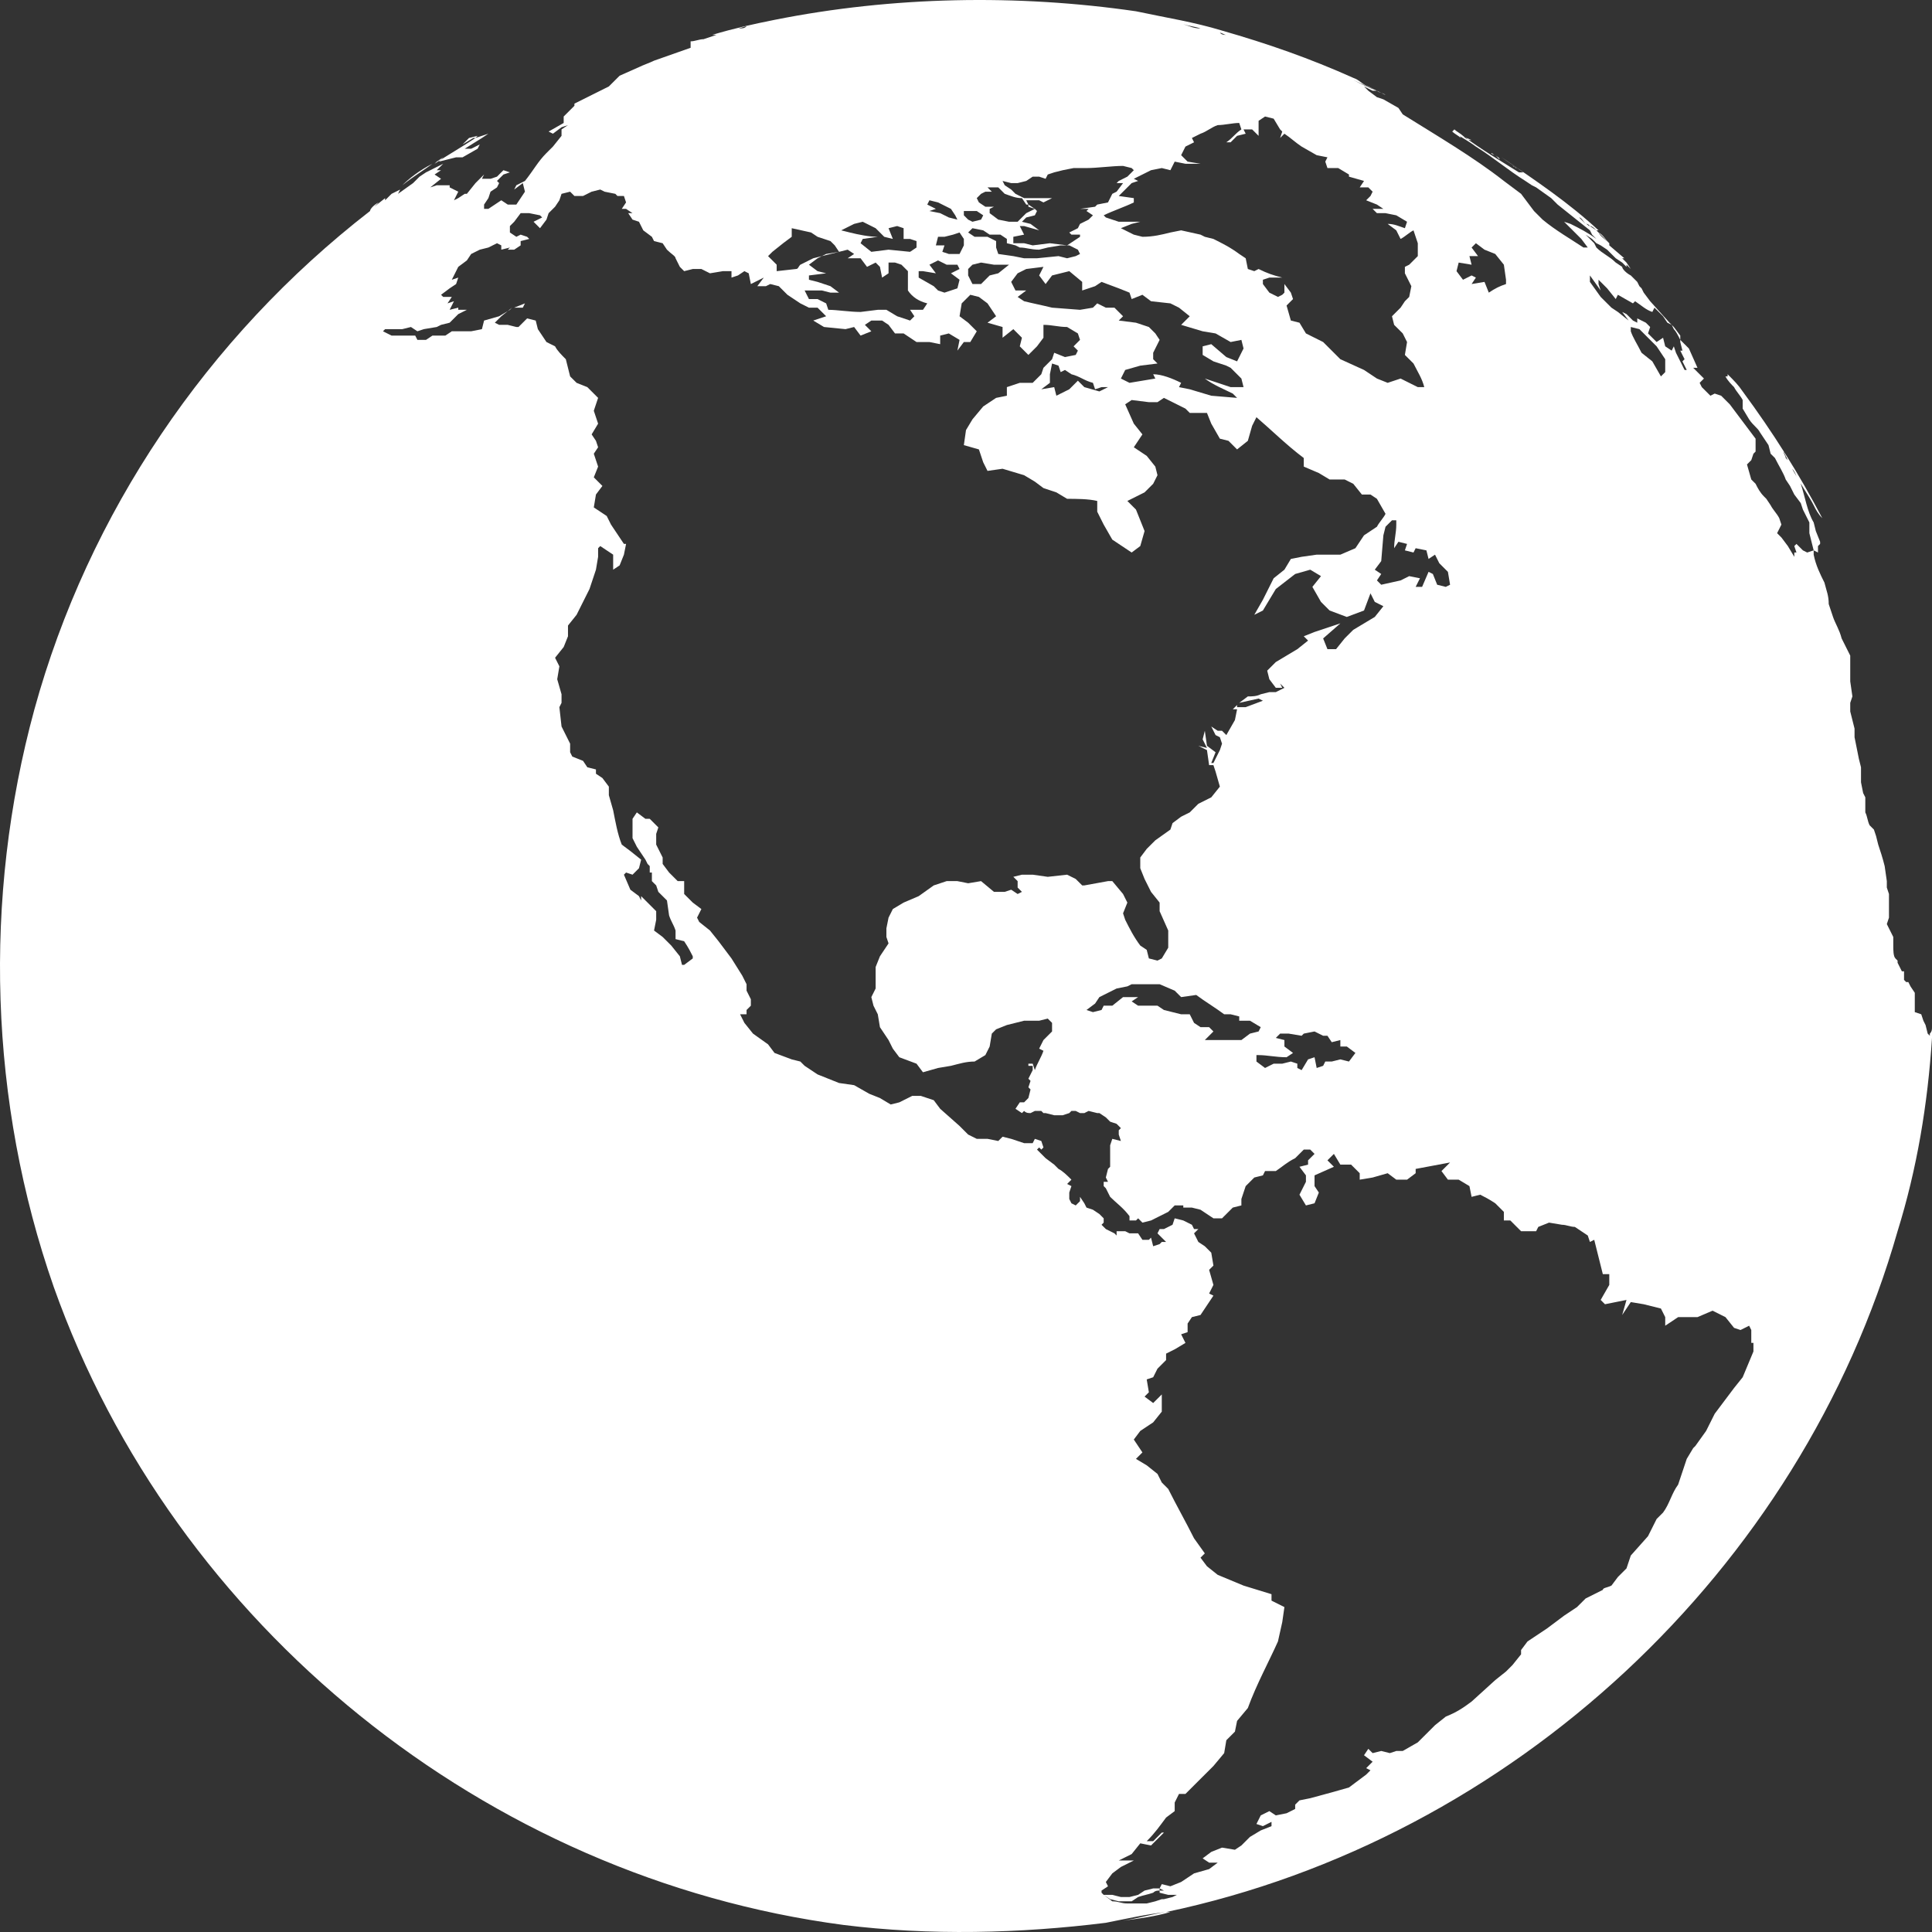 <svg width="154" height="154" viewBox="0 0 154 154" fill="none" xmlns="http://www.w3.org/2000/svg">
<rect x="0" y="0" width="154" height="154" fill="#333333" stroke="none"/>
<path d="M37.385 10.999L36.871 11.513L37.728 10.999H37.9L38.071 10.828L37.385 10.999ZM35.327 12.54L34.984 12.883L35.67 12.711L36.356 12.54H36.871L38.071 11.855L38.243 11.513L37.557 11.855H37.042L38.414 10.999L38.929 10.657L37.9 10.999C36.871 11.684 35.67 12.369 34.641 13.054L34.813 12.883L35.327 12.54ZM93.292 152.41H93.12H92.949C91.748 152.581 90.719 152.924 89.519 153.095C90.891 152.924 92.091 152.752 93.292 152.41ZM116.615 10.828C116.786 10.999 116.958 10.999 117.301 11.171C116.958 11.171 116.786 10.999 116.615 10.828ZM65.51 20.415L66.196 20.244L66.882 20.073L65.853 20.244L65.51 20.415ZM110.441 7.575L109.755 7.233C109.926 7.404 110.269 7.404 110.441 7.575ZM118.844 12.198C118.844 12.198 119.016 12.369 119.187 12.369C119.016 12.369 119.016 12.198 118.844 12.198ZM34.47 13.054C33.441 13.567 32.584 14.252 32.069 14.766C32.926 14.081 33.784 13.567 34.47 13.054ZM119.187 12.369L119.53 12.711C119.53 12.54 119.359 12.54 119.187 12.369ZM115.757 10.486C115.929 10.657 116.272 10.828 116.443 10.999C116.272 10.657 116.1 10.486 115.757 10.486ZM128.276 19.388C127.933 19.046 127.59 18.875 127.419 18.532C127.762 18.703 127.933 19.046 128.276 19.388ZM41.844 24.182L40.987 24.524H41.673L41.844 24.182ZM154 81.876C154 82.047 154 82.218 153.828 82.389V82.561L153.657 82.389L153.486 81.705L153.314 81.362L153.143 80.849L152.628 80.677V79.137L152.285 78.623L152.114 78.281H151.942L151.771 78.109V77.425H151.599L151.428 77.082L151.256 76.74V76.569L151.085 76.397C150.913 76.226 150.913 75.713 150.913 75.37V74.686L150.57 74.001L150.399 73.658L150.57 73.145V71.261L150.399 70.748V70.234L150.227 69.036C150.056 68.351 149.884 67.838 149.713 67.324L149.541 66.639L149.37 66.126L149.027 65.783C148.855 65.441 148.855 65.098 148.684 64.756V63.557L148.512 63.215L148.341 62.359V61.161L148.169 60.476L147.998 59.62L147.826 58.764V58.079L147.483 56.71V56.025L147.655 55.511L147.483 54.313V52.258L146.797 50.889C146.626 50.204 146.283 49.69 146.111 49.177L145.768 48.15C145.768 47.465 145.597 47.122 145.425 46.438C145.082 45.753 144.739 45.068 144.568 44.212V43.87L144.053 44.041L143.71 43.87L143.196 43.356L143.024 43.527L143.196 44.041H143.024V44.383L142.51 43.527L141.996 42.842L141.653 42.5L141.996 41.815L141.824 41.302C141.653 40.959 141.31 40.617 141.138 40.274L140.795 39.761L140.624 39.59C140.281 39.247 140.109 38.905 139.938 38.562L139.595 38.22L139.252 37.022L139.595 36.679L139.766 36.166L139.938 35.994V34.967L139.423 34.282L137.88 32.228L137.194 31.543L136.679 31.372L136.336 31.543L135.65 30.858L135.479 30.516L135.822 30.174L134.964 29.318H135.307L134.621 27.777L133.935 27.092V27.263L134.107 27.948H133.935L134.278 28.633L134.107 28.804L134.45 29.489H134.278L133.592 28.119L133.421 27.606L133.249 27.948L132.735 27.606L132.563 26.921L132.049 27.263L131.363 26.578L131.535 26.065L131.192 25.723L130.506 25.38V25.723L130.163 25.551L129.648 25.038L129.305 24.866L129.82 25.551L128.962 24.866L128.448 24.524L127.59 23.668L126.733 22.47V21.956L127.59 23.154L127.419 22.641V22.299L128.105 22.983L128.791 23.839L128.962 23.497L130.163 24.182L130.334 24.011C130.849 24.353 131.192 24.695 131.706 24.866L131.878 24.524L132.563 25.209L132.906 25.723L133.249 25.894L133.078 25.723L131.535 24.011L131.02 23.326L130.849 22.983L130.677 22.812L130.506 22.47L129.991 21.956C129.648 21.785 129.305 21.442 129.305 21.271L128.791 20.929C128.276 20.415 127.762 20.244 127.247 19.73L127.076 19.388C126.733 19.046 126.561 18.875 126.39 18.703L126.904 19.046L127.247 19.388L127.59 19.559L128.105 19.902L128.791 20.587L129.305 20.929L129.648 21.271V21.1L129.991 21.442L129.648 20.929L129.305 20.587H129.477L128.276 19.559V19.388L127.419 18.532L127.247 18.361L126.733 18.018C126.561 18.018 126.561 17.847 126.39 17.847L125.875 17.334C125.532 16.991 125.018 16.649 124.675 16.306C125.018 16.649 125.532 16.991 125.875 17.334C126.047 17.334 126.218 17.676 126.39 17.847C126.561 17.847 126.561 17.847 126.733 18.018C126.904 18.018 127.076 18.19 127.247 18.361H127.419C125.018 16.135 122.445 14.423 119.702 12.54C120.388 13.054 120.731 13.225 121.416 13.739H121.073L120.902 13.567L121.073 13.739C119.702 12.883 117.987 11.855 116.615 10.828C116.443 10.657 116.1 10.486 115.929 10.315L115.757 10.486C116.272 10.828 116.958 11.171 117.644 11.684C119.016 12.54 120.216 13.567 121.588 14.423L122.102 14.766L122.445 14.937L123.646 15.793L124.16 16.306C125.018 16.991 125.875 17.676 126.733 18.361L126.904 18.703L127.247 19.046C126.561 18.532 125.875 18.19 125.189 17.847L124.675 17.676L126.047 19.046L126.561 19.73H126.218C125.189 19.046 123.989 18.361 122.96 17.505L122.274 16.82L121.245 15.45L119.873 14.423C117.472 12.54 114.557 10.828 111.813 9.116L111.47 8.603L110.269 7.918L109.755 7.747L109.069 7.233L108.726 6.891L109.412 7.233H109.755C109.241 7.062 108.555 6.719 107.869 6.377L109.755 7.233L109.069 6.891C108.555 6.719 108.383 6.377 107.869 6.206C104.439 4.665 101.009 3.467 97.408 2.439C95.178 1.755 92.949 1.412 90.548 0.899C81.116 -0.471 71.169 -0.3 61.737 1.583C60.022 1.926 58.479 2.268 56.764 2.782H57.107L56.078 3.124C55.735 3.124 55.392 3.295 55.049 3.295V3.809L52.134 4.836C51.791 5.007 51.276 5.179 50.933 5.35L49.39 6.035L48.532 6.891L47.846 7.233L47.16 7.575L46.474 7.918L45.788 8.26V8.431L45.445 8.774L44.931 9.287V9.801L43.73 10.486L44.074 10.657L44.76 10.143L45.274 9.972L44.76 10.315V10.828L44.074 11.684L43.559 12.198C42.873 12.883 42.53 13.567 41.844 14.423L41.158 14.766L40.987 15.108L41.673 14.595L41.844 15.279L41.158 16.306H40.472L39.958 15.964L38.929 16.649H38.586V16.306L38.929 15.793L39.1 15.279L39.615 14.937L39.786 14.595L39.615 14.423L40.129 13.91L40.644 13.739L40.129 13.567L39.615 14.081L39.1 14.252C39.1 14.252 39.1 14.252 38.929 14.252H38.414L38.586 13.91L37.9 14.595L37.214 15.45H37.042L36.528 15.793L36.185 15.964L36.528 15.279L35.842 14.937V14.766H34.813L34.298 14.937L35.156 14.252L34.641 13.91L35.156 13.567H34.813L35.327 13.054L34.641 13.396L33.956 13.739L33.441 14.081L32.926 14.595L31.726 15.45L31.898 15.108L31.212 15.45L30.697 15.964V15.793L29.84 16.478L30.183 16.135C29.84 16.306 29.497 16.649 29.497 16.82C16.463 26.921 7.031 40.959 2.744 56.538C-1.372 71.604 -0.857 87.868 4.287 102.591C13.891 129.641 38.757 149.671 67.225 153.437C74.085 154.293 81.287 154.122 88.147 153.266C89.862 152.924 91.405 152.581 92.949 152.41C120.559 146.589 143.539 125.189 151.256 98.14C152.8 93.175 153.657 88.039 154 82.732V81.876ZM123.303 15.279C123.303 15.279 123.474 15.45 123.646 15.45L123.303 15.279ZM129.991 26.065L130.677 26.236L132.049 27.606L132.735 28.633V29.66L132.392 30.003L131.706 28.804L130.849 28.119C130.506 27.434 130.163 26.921 129.991 26.407V26.065ZM116.272 20.929L117.301 21.1L117.129 20.415H117.815L117.301 19.73L117.644 19.388L118.33 19.902L119.187 20.244L119.873 21.1L120.045 22.299V22.641C119.53 22.812 119.187 22.983 118.673 23.326L118.33 22.47L117.301 22.641L117.644 22.127L117.301 21.956L116.615 22.299L116.1 21.614L116.272 20.929ZM113.871 44.554L114.385 44.212L114.728 44.897L115.414 45.582L115.586 46.609L115.243 46.78L114.557 46.609L114.214 45.753L113.871 45.582L113.356 46.78H112.842L113.185 46.095L112.327 45.924L111.641 46.266L110.098 46.609L109.755 46.266L110.098 45.753L109.584 45.41L110.098 44.726L110.269 42.671L110.441 41.986L110.955 41.473H111.298V41.815C111.298 42.5 111.127 43.014 111.127 43.698L111.47 43.185L112.156 43.356L111.984 43.87L112.67 44.041L112.842 43.698L113.699 43.87L113.871 44.554ZM97.751 2.782C97.579 2.782 97.408 2.782 97.236 2.611C97.408 2.611 97.579 2.782 97.751 2.782ZM95.693 2.268C95.178 2.268 94.835 2.097 94.321 1.926C94.835 2.097 95.178 2.097 95.693 2.268ZM91.062 13.91L91.748 13.567L92.606 13.396L93.292 13.567L93.635 12.883L94.492 13.054H95.693L94.664 12.883L94.149 12.369L94.492 11.684L95.178 11.342L95.007 10.999L95.693 10.657C96.207 10.486 96.55 10.143 97.065 9.972C97.579 9.972 98.265 9.801 98.779 9.801L98.951 10.315C98.436 10.657 98.265 10.999 97.751 11.342H98.094L98.608 10.828L99.294 10.657L99.123 10.315H99.808L100.323 10.828V9.63L100.837 9.287L101.523 9.459L102.038 10.315L102.209 10.486L102.038 10.999L102.381 10.657C102.895 10.999 103.238 11.342 103.753 11.684L104.953 12.369L105.811 12.54L105.639 12.883L105.811 13.396H106.668L107.526 13.91V14.081L108.726 14.423L108.383 14.937H109.069L109.412 15.279L109.241 15.622L108.898 15.964L109.755 16.306L110.269 16.649H109.412L109.755 16.991H110.441L111.298 17.163L112.156 17.676L111.984 18.19C111.47 18.018 111.127 17.847 110.612 17.847L111.298 18.361L111.641 19.046C111.984 18.875 112.327 18.532 112.67 18.361L113.013 19.388V20.415L112.327 21.1L111.984 21.271V21.785L112.499 22.812L112.327 23.668L111.984 24.011L111.641 24.524L110.955 25.209L111.127 25.894L111.813 26.578L112.156 27.263L111.984 28.291L112.67 28.975C113.013 29.66 113.356 30.174 113.528 30.858H113.013L111.641 30.174L110.612 30.516L109.755 30.174L108.726 29.489L106.84 28.633L106.154 27.948L105.468 27.263L104.096 26.578L103.581 25.723L102.895 25.551L102.552 24.353L103.067 23.839L102.895 23.326L102.381 22.641V23.326L102.209 23.497L101.866 23.668L101.18 23.326L100.666 22.641V22.299L101.18 22.127H102.209C101.523 21.956 101.009 21.785 100.323 21.442L99.98 21.614L99.466 21.442L99.294 20.587L98.779 20.244C98.094 19.73 97.408 19.388 96.722 19.046L96.036 18.875L95.693 18.703L94.149 18.361L93.292 18.532C92.606 18.703 91.92 18.875 91.062 18.875L90.376 18.703L89.347 18.19L90.205 17.847L90.891 17.676H89.176L88.147 17.334L87.975 17.163C88.662 16.82 89.69 16.478 90.376 16.135V15.793L89.176 15.622L89.519 15.279L90.205 14.595L90.719 14.423L90.376 14.252L91.062 13.91ZM96.722 28.804L97.751 29.146L98.094 29.318L98.951 30.174L99.123 30.858H98.094L96.036 30.174C96.722 30.687 97.579 31.03 98.265 31.372L98.608 31.715L96.55 31.543L94.835 31.03L93.978 30.858L94.149 30.516C93.463 30.174 92.606 29.831 91.92 29.831L92.091 30.174L90.033 30.516L89.347 30.174L89.69 29.489L90.891 29.146L92.263 28.975L91.92 28.633V28.119L92.434 27.092L92.091 26.578L91.577 26.065L90.548 25.723L89.176 25.551L89.519 25.209L88.833 24.524H88.147L87.461 24.182L87.118 24.524L86.089 24.695L83.86 24.524C83.174 24.353 82.316 24.182 81.63 24.011L81.116 23.668L81.802 23.154H80.944L80.601 22.47L81.116 21.785L81.802 21.442L83.174 21.271L82.831 21.956L83.345 22.641L83.86 21.956L85.232 21.614L86.261 22.47V23.154L87.29 22.812L87.804 22.47L89.176 22.983L90.033 23.326L90.205 23.839L91.062 23.497L91.748 24.011L93.292 24.182L93.978 24.524L94.835 25.209L94.149 25.894L95.864 26.407L96.893 26.578L98.094 27.263L98.951 27.092L99.123 27.777L98.608 28.804L97.751 28.462L96.55 27.434L95.864 27.606V28.291L96.722 28.804ZM88.319 30.858L87.632 31.201L86.432 30.858L85.918 30.345L85.232 31.03L84.203 31.543L84.031 30.858L83.002 31.03L83.688 30.516V29.831L83.86 28.975L84.374 29.146L84.546 29.66L84.889 29.489L85.403 29.831C86.089 30.003 86.432 30.345 87.118 30.516L87.29 31.03L87.804 30.858H88.319ZM78.2 15.45L78.543 15.279H79.058L78.715 14.937H79.572L80.087 15.45C80.601 15.622 80.944 15.793 81.459 15.793L81.802 16.306H81.973L81.802 15.964H82.831L83.174 16.135L83.86 15.793H81.63L80.944 15.45L80.601 15.108L80.087 14.766L79.915 14.423L80.601 14.595H81.116L81.802 14.423L82.316 14.081H82.831L83.345 14.252L83.517 13.91L84.031 13.739L84.717 13.567L85.575 13.396H86.604C87.461 13.396 88.662 13.225 89.519 13.225L90.205 13.396L90.376 13.567L89.862 14.081L89.176 14.423L89.004 14.595H89.519L89.004 15.279L88.662 15.45L88.319 16.135L87.461 16.306L87.29 16.478L86.089 16.649H86.775L86.604 16.82L87.118 17.163L86.775 17.505L86.089 17.847L85.918 18.19L85.232 18.532L85.403 18.703H86.089V18.875L85.06 19.559H85.232L85.918 19.902L86.089 20.244L85.746 20.415L85.06 20.587L84.374 20.415L82.659 20.587H81.63L80.773 20.415L79.572 20.244L79.401 19.73V19.217L78.715 18.875H77.686L77.171 18.532L77.514 18.19L78.372 18.361L78.886 18.703H79.744L80.258 19.046V19.388L80.944 19.559L81.287 19.73C81.802 19.73 82.145 19.902 82.831 19.902L83.517 19.73L84.546 19.559H85.06L83.688 19.388L82.316 19.559L81.63 19.388H80.773V18.875L81.63 18.703L81.287 18.018H81.63L82.831 18.361L82.145 17.847L81.459 17.676L81.802 17.334L82.488 17.163L82.659 16.82L82.488 16.649L81.802 16.991L81.116 17.676H80.43L79.572 17.505L78.886 16.991V16.649L79.229 16.478H78.543L78.029 16.135L77.858 15.793L78.2 15.45ZM80.43 21.1L79.572 21.785L78.886 21.956L78.2 22.641H77.514L77.171 21.956V21.442L77.514 21.1L78.2 20.929L79.229 21.1H80.43ZM76.829 16.82H77.858L78.372 17.163L78.2 17.505L77.514 17.676L77.171 17.505L76.829 17.163V16.82ZM76.829 19.046V19.559L76.486 20.244H75.628L75.114 20.073L75.285 19.559H74.599L74.771 18.875H75.285L75.971 18.703L76.486 18.532L76.829 19.046ZM74.085 15.964L74.771 16.135L75.8 16.649L76.142 17.163L76.314 17.505L75.628 17.334L74.942 16.991L74.085 16.82L74.599 16.649L73.913 16.306L74.085 15.964ZM73.227 21.614H73.57L74.599 21.785L74.085 21.1L74.771 20.758L75.457 21.1H76.314L76.486 21.442L75.8 21.785L76.486 22.299L76.314 22.983L75.285 23.326L74.771 23.154L74.428 22.812L73.227 22.127V21.614ZM68.082 17.847L68.768 17.676L69.797 18.19L70.483 18.875L71.169 19.046L70.826 18.19L71.512 18.018L72.027 18.19V19.046H72.541L73.056 19.217V19.73L72.541 20.073L70.826 19.902L69.454 20.073L68.597 19.388L68.768 19.046L69.969 18.875C69.283 18.875 68.425 18.703 67.739 18.532L67.053 18.361L68.082 17.847ZM61.566 20.073L62.423 19.388L63.109 18.875V18.19L64.653 18.532L65.167 18.875L66.196 19.217L66.539 19.559L66.882 20.073L67.568 19.902L68.082 20.244L67.568 20.587H68.597L69.111 21.271L69.797 20.929L70.14 21.271L70.312 22.127L70.826 21.785V20.929H71.341L71.855 21.1L72.37 21.614V23.154C72.713 23.668 73.227 24.011 73.913 24.182L73.57 24.695H72.541L72.884 25.209L72.541 25.551L71.512 25.209L70.655 24.695H69.969L68.597 24.866C67.739 24.866 66.71 24.695 66.025 24.695L65.853 24.182L65.167 23.839H64.481L64.138 23.154H65.51L66.196 23.326H66.882L66.196 22.812L65.167 22.47L64.481 22.299V21.956L65.853 21.785L65.167 21.614L64.481 21.1L65.167 20.587L65.51 20.415L64.824 20.587L63.795 21.1C63.624 21.271 63.624 21.442 63.452 21.442L61.909 21.614V21.1L61.223 20.415L61.566 20.073ZM59.508 2.097C59.336 2.268 59.165 2.268 58.822 2.268C58.993 2.268 59.336 2.097 59.508 2.097ZM139.766 107.727L138.909 109.781L138.223 110.637L136.679 112.692L135.993 114.061L135.136 115.26L134.964 115.431L134.45 116.287L133.764 118.341C133.249 119.026 133.078 119.882 132.563 120.567L132.049 121.081L131.363 122.45L129.991 123.991L129.648 125.018L128.962 125.703L128.448 126.388C128.105 126.559 127.762 126.559 127.762 126.73L126.39 127.415L125.704 128.1L124.675 128.785L123.303 129.812L121.759 130.839L121.245 131.524V131.866L120.559 132.722L120.045 133.236L119.187 133.92L117.301 135.632C116.615 136.146 116.1 136.488 115.243 136.831L114.385 137.516L113.013 138.885L111.813 139.57H111.298L110.784 139.741L110.098 139.57L109.412 139.741L109.069 139.399L108.726 139.912L109.412 140.426L108.898 140.94L109.241 141.111L108.898 141.453L107.526 142.48L106.325 142.823L104.439 143.336L103.581 143.508L103.238 143.85V144.192L102.552 144.535L101.695 144.706L101.18 144.364L100.494 144.706L100.151 145.391L100.666 145.562L101.352 145.22V145.562L100.494 145.904L99.637 146.418L98.951 147.103L98.436 147.445L97.408 147.274L96.55 147.616L95.864 148.13L96.379 148.472H97.065L96.379 148.986L95.178 149.328L94.149 150.013L93.292 150.356L92.606 150.184L92.434 150.527L92.777 150.698C92.606 150.698 92.606 150.698 92.434 150.698V150.869L93.12 151.04H93.806L93.463 151.212L92.777 151.383H92.606L92.091 151.554L91.405 151.725H89.862C89.347 151.725 89.176 151.554 88.662 151.554L87.975 151.04L87.804 150.869V150.698L88.319 150.356L88.147 150.013L88.662 149.328L89.347 148.815L90.376 148.301H89.176L90.205 147.788L90.891 146.932L91.748 147.103L92.777 146.076H92.606L91.92 146.76H91.405C92.091 146.076 92.434 145.562 92.949 144.877L93.635 144.364V143.679L93.978 142.994H94.492C95.178 142.309 96.036 141.453 96.722 140.768L97.579 139.741L97.751 138.714L98.436 138.029L98.608 137.173L99.466 136.146C100.151 134.263 101.18 132.38 101.866 130.839L102.209 129.298L102.381 128.1L101.352 127.586V127.073L99.123 126.388L97.065 125.532L96.207 124.847L95.693 124.162L96.036 123.82L95.178 122.621C94.492 121.252 93.806 120.053 93.12 118.684L92.606 118.17L92.263 117.485L91.405 116.801L90.548 116.287L91.062 115.773L90.376 114.746L90.891 114.061L91.92 113.377L92.606 112.521V111.151L91.92 111.836L91.234 111.322L91.577 110.98L91.405 109.953L91.92 109.781L92.263 109.097L92.949 108.412V107.898L93.635 107.556L94.492 107.042L94.149 106.357L94.664 106.186V105.501L95.007 104.988L95.693 104.817C96.036 104.303 96.379 103.789 96.722 103.276L96.379 103.105L96.722 102.42L96.379 101.221L96.722 100.879L96.55 99.852L96.036 99.338L95.521 98.996L95.178 98.311L95.521 97.969H95.178L95.007 97.626L94.321 97.284L93.635 97.113L93.463 97.626L92.777 97.969H92.434L92.263 98.311L92.949 98.996H92.606L92.434 99.167L91.92 99.338L91.748 98.653L91.577 98.825H91.062L90.719 98.311H90.033L89.69 98.14H89.004V98.482L88.833 98.311L88.147 97.969L87.804 97.626L87.975 97.455V97.113L87.632 96.77L87.118 96.428L86.604 96.257L86.432 95.914L86.089 95.401V95.743L85.746 96.085L85.403 95.914L85.232 95.572V95.058L85.403 94.545L85.06 94.373L85.403 94.031C85.06 93.689 84.717 93.346 84.374 93.175L84.031 92.833L83.345 92.319L82.659 91.634L82.831 91.463L83.002 91.634L83.174 91.463L83.002 90.949L82.488 90.778L82.316 91.121H81.63L81.116 90.949L80.601 90.778L79.915 90.607L79.572 90.949L78.715 90.778H77.858L77.171 90.436L76.486 89.751L74.942 88.382L74.428 87.697L73.399 87.354H72.713L71.684 87.868L70.998 88.039L70.14 87.525L69.283 87.183L68.082 86.498L66.882 86.327L65.167 85.642L64.138 84.957L63.795 84.615L63.109 84.444L61.737 83.93L61.223 83.246L60.022 82.389L59.336 81.534L58.993 80.849H59.508V80.506L59.851 80.164V79.65L59.508 78.966V78.452L59.165 77.767L58.307 76.397L57.278 75.028L56.592 74.172L55.735 73.487L55.563 73.145L55.907 72.46L55.221 71.946L54.535 71.261V70.234H54.02L53.334 69.549L52.82 68.865V68.351L52.305 67.324V66.468L52.477 65.954L51.791 65.269H51.448L50.762 64.756L50.419 65.269V66.81L50.762 67.495L51.448 68.522L51.619 68.865L51.791 69.036V69.549H51.962V70.234L52.305 70.577L52.477 71.09L53.163 71.775L53.334 72.974C53.506 73.487 53.677 73.658 53.849 74.172V74.857L54.535 75.028C54.877 75.541 55.049 75.884 55.221 76.226V76.397L54.535 76.911H54.363L54.191 76.226L53.506 75.37L52.82 74.686L52.134 74.172L52.305 73.316V72.631C51.791 72.118 51.619 71.946 51.105 71.433V71.775L50.933 71.433L50.247 70.919L49.733 69.721L49.904 69.549L50.419 69.721L50.933 69.207L51.105 68.522L50.247 67.838L49.561 67.324C49.218 66.468 49.047 65.441 48.875 64.585L48.532 63.386V62.702L48.018 62.017L47.503 61.674V61.332L46.817 61.161L46.474 60.647L45.617 60.305L45.445 59.962V59.278L44.76 57.908L44.588 56.367L44.76 56.025V55.34L44.416 54.142L44.588 53.114L44.245 52.43L44.931 51.574L45.274 50.718V49.862L45.96 49.006L46.989 46.951L47.503 45.41L47.675 44.383V43.698L47.846 43.527L48.875 44.212V45.41L49.39 45.068L49.733 44.212L49.904 43.356H49.733L48.704 41.815L48.361 41.13L47.332 40.446L47.503 39.418L48.018 38.734L47.332 38.049L47.675 37.193L47.332 36.166L47.675 35.652L47.503 35.138L47.16 34.625L47.675 33.769L47.332 32.742L47.675 31.715L46.817 30.858L45.96 30.516L45.445 30.003L45.102 28.633C44.76 28.291 44.416 27.948 44.245 27.606L43.559 27.263L42.873 26.236L42.702 25.551L42.016 25.38L41.33 26.065H41.158L40.472 25.894H39.786L39.443 25.723L39.958 25.209L40.815 24.524L40.644 24.695L39.786 25.209L38.586 25.551L38.414 26.236L37.557 26.407H36.013L35.499 26.75H34.47L33.956 27.092H33.27L33.098 26.75H31.212L30.526 26.407L30.697 26.236H32.069L32.755 26.065L33.27 26.407L33.784 26.236L34.813 26.065L35.156 25.894L35.842 25.723L36.528 25.038L37.214 24.695H36.528V24.524L35.842 24.695L36.185 24.011L35.67 24.182L36.013 23.668H35.327L35.156 23.497L35.842 22.983L36.356 22.641L36.528 22.127L36.013 22.299L36.528 21.271L37.214 20.758L37.557 20.244L38.243 19.902L38.929 19.73L39.615 19.388L39.958 19.559V19.902L40.644 19.73L40.472 19.902H40.987L41.501 19.559V19.217L42.187 19.046L42.016 18.875L41.501 18.703L41.158 18.875L40.644 18.532V18.018L40.987 17.676L41.501 16.991H42.187L43.044 17.163L43.216 17.334L42.53 17.676L43.044 18.19L43.559 17.505L43.73 16.991L44.245 16.478L44.588 15.964L44.76 15.45L45.445 15.279L45.788 15.622H46.474L47.16 15.279L47.846 15.108L48.189 15.279L49.047 15.45L49.218 15.622H49.733L49.904 16.135L49.561 16.649H49.904L50.419 16.991H50.076L50.419 17.505L50.933 17.676L51.276 18.361L51.962 18.875L52.134 19.217L52.82 19.388L53.163 19.902C53.506 20.244 53.849 20.415 53.849 20.587L54.191 21.271L54.535 21.614L55.221 21.442H55.907L56.592 21.785L57.621 21.614H58.307V22.127L58.822 21.956L59.336 21.614L59.679 21.785L59.851 22.641L60.88 22.127L60.365 22.812H61.051L61.394 22.641L62.08 22.812L62.766 23.497L63.795 24.182L64.481 24.524H65.167L65.853 25.209L64.824 25.551L65.681 26.065L67.396 26.236L68.082 26.065L68.597 26.75L69.454 26.407L68.94 25.894L69.454 25.551H70.312L70.826 25.894L71.341 26.578H72.027L73.056 27.263H74.085L74.942 27.434V26.75L75.628 26.578L76.486 27.092L76.314 27.948L76.829 27.263H77.343L77.858 26.407L77.171 25.723L76.486 25.209L76.657 24.182L77.343 23.497L78.029 23.668L78.715 24.182L79.401 25.209L78.715 25.723L79.915 26.065V26.921L80.773 26.236L81.459 26.921L81.287 27.606L81.973 28.291L82.659 27.606L83.174 26.921V25.894C83.86 25.894 84.374 26.065 85.06 26.065L85.918 26.578L86.089 27.092L85.575 27.606L85.918 27.948L85.746 28.291L84.889 28.462L84.031 28.119L83.86 28.633L83.174 29.318L83.002 29.831L82.316 30.516H81.287L80.258 30.858V31.543L79.401 31.715L78.372 32.399L77.514 33.426L77 34.282L76.829 35.481L78.029 35.823L78.372 36.85L78.715 37.535L79.915 37.364L81.63 37.878L82.488 38.391L83.174 38.905L84.203 39.247L85.06 39.761C85.746 39.761 86.775 39.761 87.461 39.932V40.788L87.975 41.815L88.662 43.014L90.205 44.041L90.891 43.527L91.234 42.329L90.548 40.617L89.862 39.932L91.234 39.247L91.92 38.562L92.263 37.878L92.091 37.193L91.405 36.337L90.376 35.652L91.062 34.625L90.376 33.769L89.69 32.228L90.205 31.886L91.577 32.057H92.263L92.777 31.715L93.463 32.057L94.492 32.571L94.835 32.913H96.207L96.55 33.769L97.236 34.967L97.922 35.138L98.608 35.823L99.466 35.138L99.808 33.94L100.151 33.255C101.352 34.282 102.552 35.481 103.924 36.508V37.193L105.125 37.706L105.982 38.22H107.183L107.869 38.562L108.555 39.418H109.241L109.755 39.761L110.441 40.959C110.269 41.302 109.926 41.644 109.755 41.986L108.726 42.671L108.04 43.698L106.84 44.212H104.953L103.753 44.383L102.895 44.554L102.381 45.41L101.523 46.095L100.666 47.807L99.98 49.006L100.666 48.663L101.695 46.951L103.238 45.753L104.439 45.41L105.296 45.924L104.61 46.78L105.296 47.978L105.982 48.663L107.354 49.177L108.726 48.663L109.241 47.294L109.584 47.978L110.269 48.321L109.584 49.177L107.869 50.204L107.183 50.889L106.497 51.745H105.811L105.468 50.889L106.84 49.69L104.782 50.375L103.924 50.718L104.267 51.06L103.41 51.745L101.695 52.772L101.18 53.286L101.009 53.457L101.18 54.142L101.695 54.826H102.209L102.038 54.484L102.381 54.826L101.695 55.169H101.18L100.494 55.34C100.151 55.511 99.808 55.511 99.466 55.511L98.779 56.025L100.323 55.682L100.666 55.854L99.294 56.367H98.608V56.196L98.265 56.538H98.608L98.436 57.394L97.751 58.593L97.408 58.25H97.065L96.55 57.908L96.893 58.593L97.236 58.764L97.408 59.278L97.236 59.791L96.722 60.818H96.55L96.893 59.962L96.207 59.449L96.036 58.25L95.864 58.935L96.207 59.62L95.521 59.449L96.207 59.791L96.379 60.989H96.722L96.893 61.503L97.236 62.702L96.55 63.557L95.521 64.071L94.835 64.756L94.149 65.098L93.463 65.612L93.292 66.126L92.091 66.981L91.405 67.666L90.891 68.351V69.207L91.234 70.063L91.748 71.09L92.434 71.946V72.631L93.12 74.172V75.541L92.606 76.397L92.263 76.569L91.577 76.397L91.405 75.713L90.891 75.37C90.376 74.686 90.033 74.001 89.69 73.316L89.519 72.802L89.862 71.946L89.519 71.261L88.662 70.234H88.319L86.432 70.577H86.261L85.746 70.063L85.06 69.721L83.517 69.892L82.316 69.721H81.459L80.773 69.892L81.116 70.234V70.748L81.459 71.09L81.116 71.261L80.601 70.919L80.087 71.09H79.229L78.2 70.234L77.171 70.406L76.314 70.234H75.457L74.428 70.577L73.227 71.433L72.027 71.946L71.169 72.46L70.826 73.145L70.655 74.001V74.686L70.826 75.199L70.14 76.226L69.797 77.082V78.794L69.454 79.479L69.626 80.164L69.969 80.849L70.14 81.876L70.826 82.903L71.169 83.588L71.684 84.273L73.056 84.786L73.57 85.471L74.771 85.129L75.8 84.957C76.486 84.786 77 84.615 77.686 84.615L78.543 84.102L78.886 83.417L79.058 82.389L79.401 82.047L80.258 81.705L81.63 81.362H82.831L83.517 81.191L83.86 81.534V82.218L83.174 82.903L82.831 83.588L83.174 83.759C83.002 84.273 82.659 84.786 82.488 85.3L82.316 84.786H81.973V84.957H82.316V85.3L81.973 85.985L82.145 86.156L81.973 86.669L82.145 86.841L81.973 87.525L81.63 87.868H81.287L80.944 88.382L81.459 88.724L81.63 88.553C81.802 88.724 81.973 88.724 82.145 88.724L82.488 88.553H83.002L83.174 88.724H83.345L84.031 88.895H84.717L85.232 88.724L85.403 88.553H85.746L86.089 88.724H86.432L86.775 88.553L87.461 88.724H87.632L88.147 89.066L88.49 89.409L89.004 89.58L89.347 89.922L89.176 90.093V90.436L89.347 90.949L88.662 90.778L88.49 91.292V93.004L88.319 93.175L88.147 93.86L88.319 94.202H87.975V94.545L88.147 94.716L88.49 95.401C89.004 95.914 89.519 96.257 90.033 96.941V97.284H90.548L90.719 97.113L91.062 97.455L91.748 97.284L92.434 96.941L93.12 96.599L93.635 96.085H94.321V96.257H95.007L95.693 96.428L96.207 96.77L96.722 97.113H97.408L98.265 96.257L98.951 96.085V95.572L99.294 94.545L99.98 93.86L100.666 93.689L100.837 93.346H101.695C102.209 93.004 102.552 92.661 103.238 92.319L103.924 91.634H104.439L104.782 91.977L104.267 92.49V92.833L103.581 93.004L104.096 93.689V94.202L103.581 95.229L104.096 96.085L104.782 95.914L105.125 95.058L104.782 94.545V93.689L106.325 93.004L105.811 92.49L106.325 91.977L106.84 92.833H107.697L108.383 93.517V94.031L109.412 93.86L110.612 93.517L111.298 94.031H112.156L112.842 93.517V93.175C113.699 93.004 114.728 92.833 115.586 92.661L114.9 93.346L115.414 94.031H116.272L117.129 94.545L117.301 95.401L117.987 95.229C118.33 95.401 118.673 95.572 119.187 95.914L119.873 96.599V97.284H120.388L121.245 98.14H122.445L122.617 97.797L123.474 97.455L124.503 97.626C124.846 97.626 125.189 97.797 125.532 97.797L126.561 98.482L126.733 98.996L127.076 98.825L127.247 99.509L127.762 101.564H128.276V102.42L127.59 103.618L127.933 103.961L129.648 103.618L129.305 104.817L129.991 103.789L131.02 103.961L132.392 104.303L132.735 104.988V105.673L133.764 104.988H135.307L136.508 104.474L137.537 104.988L138.223 105.844L138.737 106.015L139.423 105.673L139.595 106.015V107.042H139.766V107.727V107.727ZM102.895 84.615L102.209 84.786H101.523L100.837 85.129L100.151 84.615V84.102H100.323C101.009 84.102 101.695 84.273 102.552 84.273L103.067 83.93L102.381 83.417V82.903L101.695 82.732L102.038 82.389H102.724L103.753 82.561L103.924 82.389L104.782 82.218L105.468 82.561H105.811L106.154 83.074L106.84 82.903V83.417H107.354L108.04 83.93L107.526 84.615L106.84 84.444L106.154 84.615H105.639L105.468 84.957L104.953 85.129L104.782 84.273L104.267 84.444L103.753 85.3L103.41 85.129V84.786L102.895 84.615ZM96.379 81.876H95.693L95.178 81.534L94.835 80.849H94.149L92.777 80.506L92.263 80.164H90.719L90.205 79.822L90.719 79.479H89.519L88.662 80.164H87.975L87.804 80.506L87.118 80.677L86.604 80.506L87.29 79.993L87.632 79.479L89.004 78.794L89.862 78.623L90.205 78.452H92.434L93.635 78.966L94.149 79.479L95.35 79.308C96.036 79.822 96.893 80.335 97.579 80.849H98.094L98.779 81.02V81.362H99.637L100.494 81.876L100.323 82.218L99.637 82.389L98.951 82.903H96.036L96.722 82.218L96.379 81.876ZM91.92 150.527L91.234 150.698L90.719 151.04L90.033 151.212H89.347L88.662 151.04H87.975L88.49 151.383L89.176 151.554H90.205L90.719 151.212C91.234 151.04 91.405 151.04 91.92 150.869C92.091 150.698 92.263 150.698 92.434 150.698V150.527H91.92ZM133.935 27.092V26.75L133.421 26.065L133.249 25.894L133.421 26.236C133.592 26.407 133.764 26.75 133.935 27.092ZM82.488 16.649L81.973 16.306V16.478L82.488 16.649ZM120.559 13.225L120.902 13.396C120.731 13.396 120.731 13.225 120.559 13.225ZM144.911 43.527L145.082 43.356V43.185L144.739 42.329L144.568 41.644C144.053 40.788 143.882 39.59 143.539 38.562C143.539 38.391 143.539 38.391 143.367 38.22C143.71 38.905 144.225 39.59 144.568 40.274C144.739 40.617 144.911 40.959 145.254 41.302C143.367 37.706 141.31 34.454 138.909 31.201C138.566 30.687 138.223 30.345 137.708 29.831V30.003H137.537C137.708 30.345 138.051 30.687 138.223 30.858C138.394 31.201 138.737 31.543 138.909 31.886V32.571L139.423 33.426C139.766 33.94 140.109 34.111 140.281 34.454L140.967 35.481L141.138 36.166L141.481 36.508C141.824 37.193 142.167 37.706 142.339 38.22L142.682 38.734L143.024 39.418L143.539 40.103L143.71 40.617L144.225 41.644V42.5L144.396 43.185L144.568 43.87L144.911 44.041V43.527V43.527ZM142.339 36.508C142.339 36.337 142.167 36.166 142.167 35.994L142.51 36.679L142.339 36.508ZM142.853 37.364C143.024 37.535 143.196 37.878 143.196 38.049C143.196 37.878 143.024 37.706 142.853 37.364Z" fill="white"/>
</svg>
